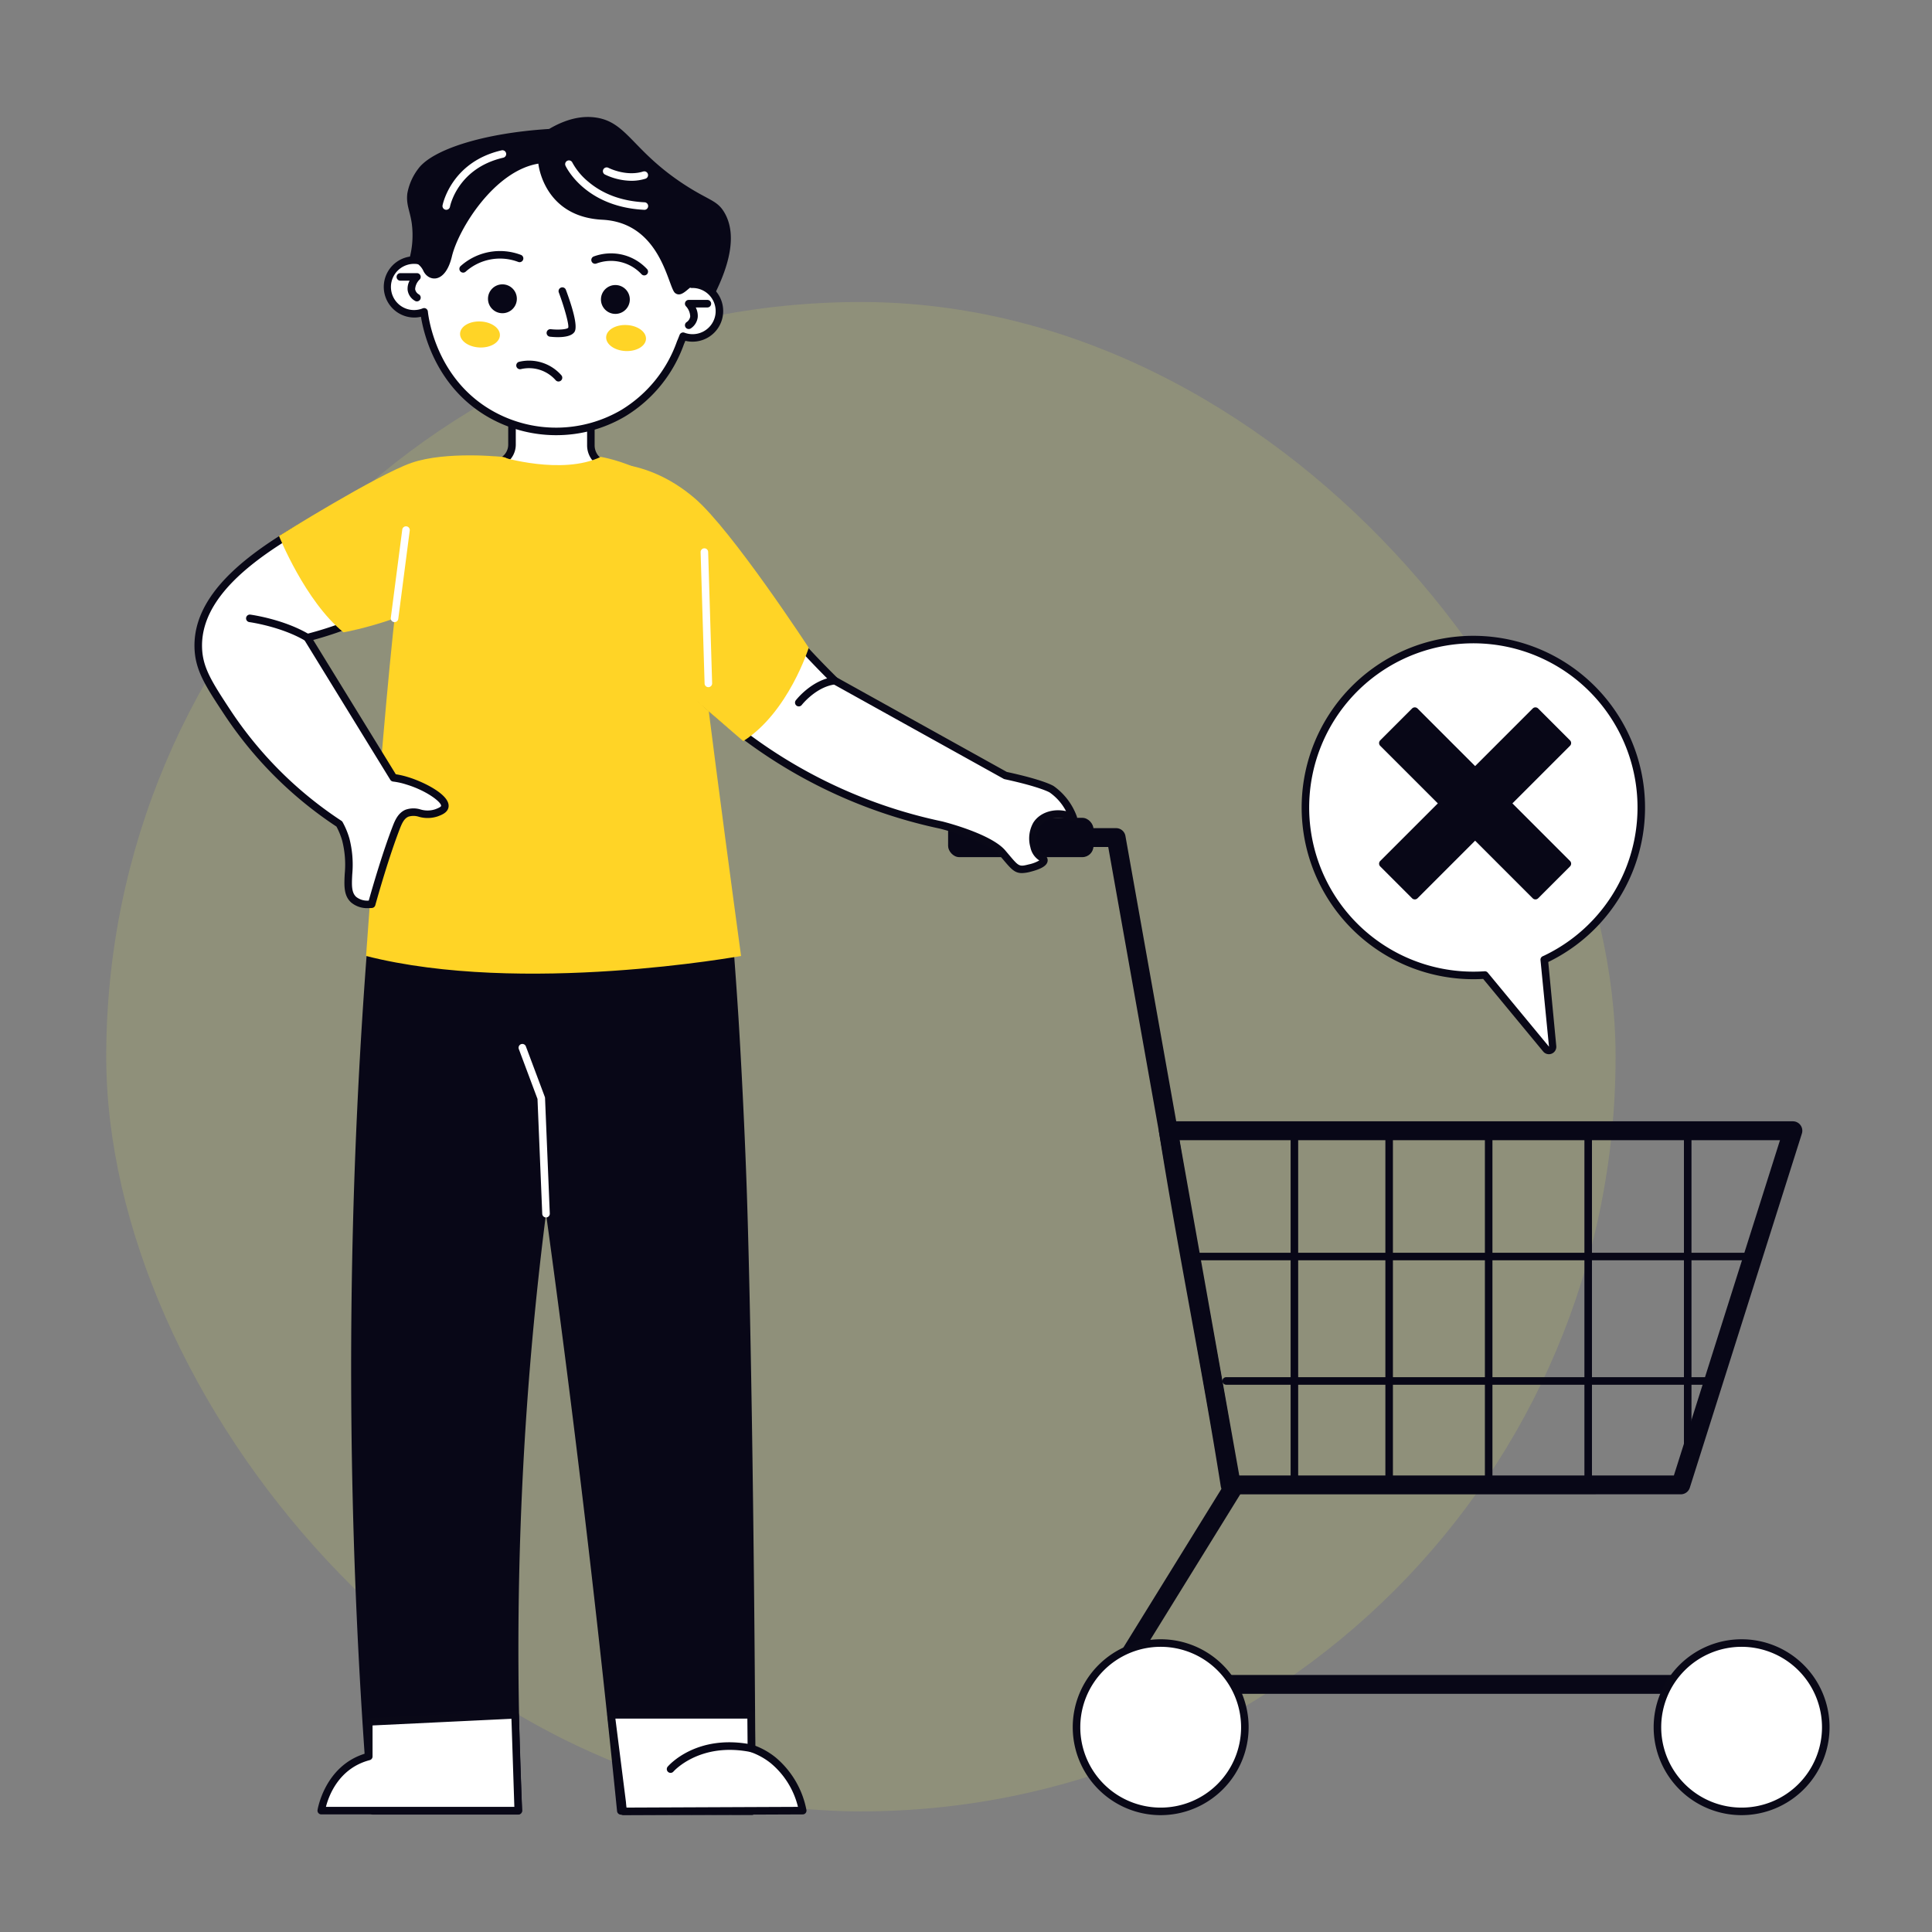 <svg xmlns="http://www.w3.org/2000/svg" version="1.1" xmlns:xlink="http://www.w3.org/1999/xlink" width="512" height="512" x="0" y="0" viewBox="0 0 512 512" style="enable-background:new 0 0 512 512" xml:space="preserve" class=""><rect x="0" y="0" width="512" height="512" fill="#808080" stroke="none"/><g><rect width="400" height="400" x="28.151" y="80.034" fill="#faff56" opacity="0.125" rx="200" data-original="#6556ff20" class=""></rect><path fill="#080717" d="M474.561 448.88H294.607a2.5 2.5 0 0 1-2.127-3.814l31.433-50.854-30.219-169.746-39.584-.024a2.5 2.5 0 0 1 0-5l41.678.025a2.5 2.5 0 0 1 2.46 2.062L329 394.276a2.5 2.5 0 0 1-.334 1.753l-29.574 47.851h175.469a2.5 2.5 0 1 1 0 5z" opacity="1" data-original="#080717" class=""></path><path fill="#080717" d="M325.988 396.012a2.5 2.5 0 0 1-2.469-2.11c-2.466-15.618-5.37-31.512-8.177-46.883-2.811-15.39-5.718-31.305-8.193-46.972a2.5 2.5 0 0 1 2.47-2.89h165.512a2.5 2.5 0 0 1 2.384 3.255l-29.7 93.849a2.5 2.5 0 0 1-2.383 1.746zm-13.438-93.855c2.361 14.675 5.078 29.55 7.711 43.964 2.686 14.709 5.461 29.9 7.861 44.891h115.477l28.119-88.85z" opacity="1" data-original="#080717" class=""></path><circle cx="307.6" cy="457.728" r="22.306" fill="#ffffff" opacity="1" data-original="#ffffff" class=""></circle><path fill="#090817" d="M307.6 481.034a23.306 23.306 0 1 1 23.3-23.306 23.332 23.332 0 0 1-23.3 23.306zm0-44.612a21.306 21.306 0 1 0 21.3 21.306 21.33 21.33 0 0 0-21.3-21.306z" opacity="1" data-original="#090817" class=""></path><circle cx="461.543" cy="457.728" r="22.306" fill="#ffffff" opacity="1" data-original="#ffffff" class=""></circle><path fill="#090817" d="M461.543 481.034a23.306 23.306 0 1 1 23.306-23.306 23.332 23.332 0 0 1-23.306 23.306zm0-44.612a21.306 21.306 0 1 0 21.306 21.306 21.33 21.33 0 0 0-21.306-21.306z" opacity="1" data-original="#090817" class=""></path><g fill="#080717"><path d="M343.03 394.507a1 1 0 0 1-1-1v-93.85a1 1 0 1 1 2 0v93.85a1 1 0 0 1-1 1zM368.139 394.507a1 1 0 0 1-1-1v-93.85a1 1 0 0 1 2 0v93.85a1 1 0 0 1-1 1zM394.513 394.507a1 1 0 0 1-1-1v-93.85a1 1 0 0 1 2 0v93.85a1 1 0 0 1-1 1zM420.886 394.507a1 1 0 0 1-1-1v-93.85a1 1 0 0 1 2 0v93.85a1 1 0 0 1-1 1zM447.26 392.423a1 1 0 0 1-1-1v-91.766a1 1 0 1 1 2 0v91.766a1 1 0 0 1-1 1z" fill="#080717" opacity="1" data-original="#080717" class=""></path><path d="M464.58 333.994H317.8a1 1 0 0 1 0-2h146.78a1 1 0 1 1 0 2zM454.145 366.968H324.95a1 1 0 0 1 0-2h129.2a1 1 0 0 1 0 2z" fill="#080717" opacity="1" data-original="#080717" class=""></path></g><path fill="#ffffff" d="M183.293 157.335c-.48-6.76-1.112-16.612-7.833-24.484a33.69 33.69 0 0 0-15.219-9.767 5.345 5.345 0 0 1-3.652-5.084v-16.11h-20.9v15.935a4.989 4.989 0 0 1-3.574 4.8 36.231 36.231 0 0 0-16.3 9.491c-7.413 7.787-8.529 17.429-10.193 34.487a2543.09 2543.09 0 0 0-6.8 84.4h94.648c-5.77-41.503-8.622-71.742-10.177-93.668z" opacity="1" data-original="#ffffff" class=""></path><path fill="#090817" d="M193.461 252.008H98.812a1 1 0 0 1-1-1.064c1.805-28.212 4.1-56.62 6.809-84.435 1.719-17.634 2.966-27.2 10.463-35.079a37.3 37.3 0 0 1 16.746-9.763 4 4 0 0 0 2.853-3.842V101.89a1 1 0 0 1 1-1h20.9a1 1 0 0 1 1 1V118a4.333 4.333 0 0 0 2.966 4.131 34.742 34.742 0 0 1 15.672 10.069c6.864 8.04 7.58 18.155 8.054 24.848l.015.216c1.992 28.073 5.316 58.692 10.161 93.606a1 1 0 0 1-.99 1.137zm-93.582-2h92.433c-4.765-34.486-8.043-64.789-10.016-92.6l-.016-.216c-.482-6.816-1.143-16.151-7.581-23.69a32.731 32.731 0 0 0-14.771-9.466 6.331 6.331 0 0 1-4.339-6.036v-15.11h-18.9v14.935a6.01 6.01 0 0 1-4.3 5.763 35.3 35.3 0 0 0-15.854 9.221c-7.058 7.415-8.2 16.233-9.922 33.894a2553.072 2553.072 0 0 0-6.734 83.305z" opacity="1" data-original="#090817" class=""></path><path fill="#080717" d="M98.812 480.887a1.054 1.054 0 0 1-1.051-.97 1468.592 1468.592 0 0 1-3.916-165.57 1464.9 1464.9 0 0 1 4.665-77.9 1.053 1.053 0 0 1 1.05-.963l58.711 1.549a1.054 1.054 0 0 1 1 1.284 912.047 912.047 0 0 0-20.879 241.466 1.055 1.055 0 0 1-1.054 1.1z" opacity="1" data-original="#080717" class=""></path><path fill="#080717" d="M164.574 480.912a1.053 1.053 0 0 1-1.046-.948 4381.735 4381.735 0 0 0-15.373-132.648 4396.772 4396.772 0 0 0-15.731-109.065 1.055 1.055 0 0 1 1.014-1.218l58.712-1.549a1.053 1.053 0 0 1 1.05.963c.959 11.054 1.8 22.247 2.505 33.27.013.208 1.338 21.118 2.16 44.628.877 25.086 2.028 83.508 2.387 165.6A1.053 1.053 0 0 1 199.2 481z" opacity="1" data-original="#080717" class=""></path><path fill="#ffffff" d="M85.145 479.833s1.71-11.5 12.585-14.349v-9.175l38.773-1.864.837 25.388z" opacity="1" data-original="#ffffff" class=""></path><path fill="#090817" d="M137.34 480.833h-52.2a1 1 0 0 1-.99-1.147c.018-.12 1.855-11.656 12.575-14.957v-8.419a1 1 0 0 1 .953-1l38.773-1.865a1 1 0 0 1 1.047.967l.836 25.387a1 1 0 0 1-1 1.033zm-50.962-2h49.929l-.769-23.34-36.808 1.77v8.221a1 1 0 0 1-.747.968c-8.232 2.156-10.875 9.508-11.605 12.381z" opacity="1" data-original="#090817" class=""></path><path fill="#ffffff" d="M212.728 479.833a23.036 23.036 0 0 0-7.82-13.331 19.213 19.213 0 0 0-5.776-3.175l-.076-8.882h-37.107l2.951 23.245a19.334 19.334 0 0 0 .3 2.344z" opacity="1" data-original="#ffffff" class=""></path><path fill="#090817" d="M165.192 481.034a1 1 0 0 1-.982-.811 20.476 20.476 0 0 1-.313-2.467l-2.94-23.185a1 1 0 0 1 .992-1.126h37.107a1 1 0 0 1 1 .992l.07 8.188a19.982 19.982 0 0 1 5.407 3.1 24.091 24.091 0 0 1 8.175 13.911 1 1 0 0 1-.976 1.2l-47.536.2zm-2.108-25.589 2.8 22.119c.038.565.093 1.057.151 1.466l45.433-.192a21.712 21.712 0 0 0-7.189-11.555 18.113 18.113 0 0 0-5.478-3.011 1 1 0 0 1-.673-.936l-.068-7.891z" opacity="1" data-original="#090817" class=""></path><path fill="#ffd426" d="M132.791 121.074s16.146 4.942 26.426 0c0 0 22.319 3.673 23.2 19.967s13.971 112.3 13.971 112.3-57.992 10.544-99.378 0c0 0 6.59-93.579 10.281-108.868s7.773-21.488 25.5-23.399z" opacity="1" data-original="#6556ff" class=""></path><rect width="38.528" height="10.419" x="251.259" y="216.732" fill="#080717" rx="2.966" opacity="1" data-original="#080717" class=""></rect><path fill="#ffffff" d="M371.239 173.856a44.5 44.5 0 0 0 22.26 84.538l16.228 19.629a.965.965 0 0 0 1.7-.707l-2.191-22.989c.137-.064.277-.12.414-.185a44.5 44.5 0 1 0-38.415-80.286z" opacity="1" data-original="#ffffff" class=""></path><path fill="#090817" d="M410.467 279.375a1.954 1.954 0 0 1-1.51-.715l-15.9-19.236a45.5 45.5 0 1 1 17.249-4.485l2.125 22.283a1.969 1.969 0 0 1-1.96 2.153zM393.5 257.394a1 1 0 0 1 .771.363l16.229 19.629-2.254-22.964a1 1 0 0 1 .574-1l.405-.18a43.508 43.508 0 1 0-15.792 4.156z" opacity="1" data-original="#090817" class=""></path><g fill="#080717"><path d="M374.934 238.353a1.016 1.016 0 0 1-.723-.3l-8.438-8.439a1.024 1.024 0 0 1 0-1.445l40.411-40.411a1.022 1.022 0 0 1 1.445 0l8.439 8.438a1.025 1.025 0 0 1 0 1.446l-40.411 40.411a1.018 1.018 0 0 1-.723.3z" fill="#080717" opacity="1" data-original="#080717" class=""></path><path d="M406.906 238.353a1.014 1.014 0 0 1-.722-.3l-40.411-40.411a1.025 1.025 0 0 1 0-1.446l8.438-8.438a1.024 1.024 0 0 1 1.446 0l40.411 40.411a1.024 1.024 0 0 1 0 1.445l-8.439 8.439a1.016 1.016 0 0 1-.723.3z" fill="#080717" opacity="1" data-original="#080717" class=""></path></g><path fill="#ffffff" d="M284.441 216.732a15.725 15.725 0 0 0-5.711-7.549s-2.191-1.481-12.27-3.667q-22.615-12.568-45.233-25.135a242.545 242.545 0 0 1-29.874-35.649c-2.719-4-5.713-9.212-11.951-13.557-9.393-6.543-17.205-3.152-24.842-2.749 1.316 6.8.788 12.192 5.828 22.725 10.132 21.174 24.36 33.417 31.221 39.247a131.106 131.106 0 0 0 57.859 28.258s12.571 3.132 16.174 7.35 3.778 4.921 7.227 4.042 4.723-2.021 3.053-2.9c-2.059-1.083-3-5.8-1.23-8.611 1.693-2.68 5.981-3.792 9.749-1.805z" opacity="1" data-original="#ffffff" class=""></path><path fill="#090817" d="M270.807 231.378c-1.942 0-2.9-1.135-5.033-3.662l-.9-1.057c-3.356-3.929-15.532-7-15.655-7.03l-.048-.013a132.885 132.885 0 0 1-58.213-28.456c-6.322-5.372-21.128-17.953-31.477-39.577a52.1 52.1 0 0 1-5.151-18.024c-.221-1.671-.429-3.25-.756-4.943a1 1 0 0 1 .929-1.189c1.682-.089 3.356-.324 5.131-.573 5.972-.838 12.742-1.79 20.336 3.5 5.638 3.927 8.725 8.582 11.207 12.321.341.513.672 1.013 1 1.495a244.132 244.132 0 0 0 29.655 35.4l44.981 25c9.86 2.147 12.236 3.622 12.475 3.784a16.975 16.975 0 0 1 6.079 8.006 1 1 0 0 1-1.394 1.257c-3.371-1.779-7.088-.682-8.441 1.458a6.541 6.541 0 0 0-.535 4.947 3.627 3.627 0 0 0 1.385 2.245c1.21.636 1.3 1.463 1.253 1.9-.142 1.2-1.579 2.1-4.525 2.854a9.587 9.587 0 0 1-2.303.357zM249.8 217.711c1.246.317 12.96 3.384 16.6 7.649l.9 1.066c2.733 3.237 2.782 3.3 5.316 2.656a9.4 9.4 0 0 0 2.812-1.058 5.377 5.377 0 0 1-2.363-3.485 8.566 8.566 0 0 1 .777-6.533c1.686-2.667 5.246-3.814 8.666-3.043a13.824 13.824 0 0 0-4.339-4.952c-.01-.006-2.345-1.441-11.923-3.518a.979.979 0 0 1-.273-.1l-45.234-25.135a.964.964 0 0 1-.22-.166 246.342 246.342 0 0 1-30-35.795q-.5-.732-1.011-1.513C187 140 184.155 135.705 178.83 132c-6.95-4.841-13.033-3.987-18.915-3.162-1.369.193-2.774.39-4.173.511.232 1.357.4 2.672.573 3.953a50.418 50.418 0 0 0 4.974 17.421c10.164 21.24 24.742 33.627 30.967 38.916a130.868 130.868 0 0 0 57.419 28.043 1.2 1.2 0 0 1 .125.029z" opacity="1" data-original="#090817" class=""></path><path fill="#ffd426" d="M157.243 122.99s13.263-2.617 26.9 9.089c9.809 8.418 30.182 39.584 30.182 39.584s-5.4 17.178-17.354 24.735l-22.23-19.067c-23.519-14.774-35.055-34.337-30.188-46.834.992-2.537 7.207-4.216 12.69-7.507z" opacity="1" data-original="#6556ff" class=""></path><path fill="#ffffff" d="M144.7 322.638a1 1 0 0 1-1-.959l-1.257-30.447-4.943-13.205a1 1 0 1 1 1.873-.7l5.007 13.355a.966.966 0 0 1 .062.31L145.7 321.6a1 1 0 0 1-.958 1.04zM187.724 182.109a1 1 0 0 1-1-.97l-1.055-34.8a1 1 0 0 1 2-.061l1.055 34.8a1 1 0 0 1-.97 1.029zM102.455 127.66c-17.078 9.393-50.47 23.065-49.909 43.934.151 5.616 2.68 9.561 7.733 17.222a104.211 104.211 0 0 0 29.644 29.536 20.049 20.049 0 0 1 1.719 4.142c2.129 7.424-1.007 13.16 2.108 15.948.718.642 2.063 1.393 4.745 1.187.694-2.484 3.55-12.617 6.458-20.166.619-1.606 1.309-3.274 2.9-3.954 2.4-1.024 4.62 1.14 7.908-.132.851-.329 1.928-.746 2.109-1.581.453-2.1-5.075-5.392-9.885-6.854a19.665 19.665 0 0 0-3.691-.816l-22.84-37.143c8.381-2.143 34.611-10 47.185-34a57.386 57.386 0 0 0 4.827-12.723s-16.952-2.332-31.011 5.4z" opacity="1" data-original="#ffffff" class=""></path><path fill="#090817" d="M97.626 240.663a6.6 6.6 0 0 1-4.542-1.475c-2.017-1.8-1.884-4.479-1.73-7.575a25.8 25.8 0 0 0-.673-8.842 19.083 19.083 0 0 0-1.518-3.723 104.827 104.827 0 0 1-29.72-29.681c-4.987-7.564-7.735-11.73-7.9-17.746-.5-18.509 24.214-31.244 42.257-40.542 2.95-1.52 5.736-2.956 8.171-4.3 14.183-7.8 30.924-5.616 31.628-5.519a1 1 0 0 1 .834 1.234 58.52 58.52 0 0 1-4.911 12.943c-11.337 21.641-33.465 30.628-46.513 34.165l21.88 35.582a22.046 22.046 0 0 1 3.383.8c3.617 1.1 11.3 4.645 10.573 8.021-.3 1.366-1.759 1.93-2.727 2.3a8.42 8.42 0 0 1-5.084.158 4.6 4.6 0 0 0-2.79-.04c-1.167.5-1.737 1.776-2.361 3.4-2.7 7.011-5.395 16.374-6.428 20.074a1 1 0 0 1-.886.728q-.485.038-.943.038zm29.782-117.724c-6.1 0-15.889.877-24.471 5.6-2.458 1.351-5.255 2.793-8.218 4.319-17.572 9.056-41.637 21.458-41.173 38.711.141 5.225 2.422 8.895 7.567 16.7a102.857 102.857 0 0 0 29.362 29.252 1.01 1.01 0 0 1 .324.351 21.112 21.112 0 0 1 1.8 4.35 27.835 27.835 0 0 1 .749 9.493c-.14 2.8-.24 4.817 1.065 5.985a4.738 4.738 0 0 0 3.311.966c1.156-4.106 3.716-12.873 6.292-19.559.593-1.539 1.405-3.645 3.441-4.515a6.312 6.312 0 0 1 3.975-.081 6.468 6.468 0 0 0 3.964-.064c.427-.165 1.426-.55 1.493-.86.195-.9-3.645-4-9.2-5.685a18.647 18.647 0 0 0-3.5-.778 1 1 0 0 1-.756-.472L80.6 169.507a1 1 0 0 1 .6-1.492c12.5-3.2 35.182-11.8 46.548-33.5a56.424 56.424 0 0 0 4.45-11.384 56.892 56.892 0 0 0-4.79-.192z" opacity="1" data-original="#090817" class=""></path><path fill="#ffd426" d="M133.033 121.074s-14.806-1.582-23.966 1.581-35.125 19.375-35.125 19.375 6.9 17.288 17.09 25.547c0 0 23.2-4.042 35.323-16.343s12.745-29.799 6.678-30.16z" opacity="1" data-original="#6556ff" class=""></path><path fill="#ffffff" d="M104.558 164.872a.955.955 0 0 1-.13-.008 1 1 0 0 1-.863-1.121l3.034-23.358a1 1 0 1 1 1.982.258L105.548 164a1 1 0 0 1-.99.872zM183.3 75.317a35.692 35.692 0 0 0-70.675-5.782 7.121 7.121 0 1 0-.233 13.107c.159 1.508 2.294 18.821 18.274 27.465a35.206 35.206 0 0 0 34.53-.632 35.994 35.994 0 0 0 15.154-18.691q.363-.833.684-1.686a7.12 7.12 0 1 0 2.266-13.781z" opacity="1" data-original="#ffffff" class=""></path><path fill="#090817" d="M147.4 115.326a36.175 36.175 0 0 1-17.211-4.34c-14.478-7.832-17.9-22.485-18.629-27.036a7.924 7.924 0 0 1-1.544.2 8.121 8.121 0 0 1-.545-16.232 8.038 8.038 0 0 1 2.415.287 36.693 36.693 0 0 1 72.369 6.134 8.121 8.121 0 0 1-.444 16.205 8.025 8.025 0 0 1-2.185-.224q-.174.432-.361.859a36.739 36.739 0 0 1-15.559 19.151 35.833 35.833 0 0 1-18.306 4.996zm-35.008-33.684a1 1 0 0 1 .994.9c.2 1.854 2.357 18.361 17.756 26.69a34.165 34.165 0 0 0 33.544-.612 34.793 34.793 0 0 0 14.722-18.168c.261-.6.482-1.15.691-1.7a1 1 0 0 1 1.288-.582 6.12 6.12 0 1 0 1.946-11.846 1.033 1.033 0 0 1-1.032-.966 34.693 34.693 0 0 0-68.7-5.62 1 1 0 0 1-1.386.719 6.041 6.041 0 0 0-2.68-.527 6.12 6.12 0 1 0 2.481 11.791 1.016 1.016 0 0 1 .376-.079z" opacity="1" data-original="#090817" class=""></path><g fill="#080717"><path d="M122.745 72.25a1 1 0 0 1-.648-1.762 15.634 15.634 0 0 1 16-2.922 1 1 0 0 1-.808 1.83 13.64 13.64 0 0 0-13.9 2.615 1 1 0 0 1-.644.239z" fill="#080717" opacity="1" data-original="#080717" class=""></path><circle cx="133.146" cy="79.18" r="3.826" fill="#080717" opacity="1" data-original="#080717" class=""></circle><path d="M170.74 72.985a1 1 0 0 1-.731-.318 11.047 11.047 0 0 0-11.954-2.83 1 1 0 0 1-.7-1.875 13.227 13.227 0 0 1 7.688-.441 13.053 13.053 0 0 1 6.427 3.783 1 1 0 0 1-.732 1.681z" fill="#080717" opacity="1" data-original="#080717" class=""></path><circle cx="163.082" cy="79.361" r="3.826" fill="#080717" opacity="1" data-original="#080717" class=""></circle><path d="M147.849 89.349a18.752 18.752 0 0 1-2.126-.127 1 1 0 0 1 .234-1.986c2.064.241 4.318.055 4.631-.386.26-.82-1.069-5.519-2.5-9.35a1 1 0 0 1 1.875-.7c1.6 4.287 3.288 9.707 2.266 11.184-.763 1.116-2.744 1.365-4.38 1.365z" fill="#080717" opacity="1" data-original="#080717" class=""></path></g><ellipse cx="127.227" cy="88.698" fill="#ffd426" rx="3.45" ry="5.286" transform="rotate(-87.2 127.183 88.682)" opacity="1" data-original="#6556ff" class=""></ellipse><ellipse cx="165.952" cy="89.65" fill="#ffd426" rx="3.45" ry="5.286" transform="rotate(-87.2 165.897 89.636)" opacity="1" data-original="#6556ff" class=""></ellipse><path fill="#080717" d="M108.362 69.062a4.7 4.7 0 0 1 3.877 2.815c1.413 2.8 5.783 3.354 7.517-3.913s11.233-22.677 22.912-24.594c0 0 1.33 14.066 16.951 14.861S177 76.14 178.9 77.644s3.74-1.963 5.552-2.267 4.817 2.828 4.817 2.828c3.406-6.757 6.418-15.5 2.719-21.852-1.955-3.354-4.1-3.152-10.8-7.55-13.661-8.965-15.02-16.554-23.451-17.675-2.616-.348-6.725-.182-12.206 3.047-17.759 1.117-30.947 5.55-34.64 10.482a15.225 15.225 0 0 0-2.943 6.605c-.351 2.929.642 4.489 1.138 7.7a23.817 23.817 0 0 1-.724 10.1zM110.488 79.875a1 1 0 0 1-.549-.165 3.883 3.883 0 0 1-1.917-2.882 4.475 4.475 0 0 1 .529-2.445H106.1a1 1 0 0 1 0-2h4.393a1 1 0 0 1 .7 1.712 3.847 3.847 0 0 0-1.177 2.541 1.963 1.963 0 0 0 1.025 1.4 1 1 0 0 1-.551 1.835zM182.52 87.194a1 1 0 0 1-.593-1.806 2.144 2.144 0 0 0 .988-1.52 4.185 4.185 0 0 0-1.13-2.709 1 1 0 0 1 .734-1.68h4.942a1 1 0 0 1 0 2h-3.08a4.9 4.9 0 0 1 .526 2.569A4.127 4.127 0 0 1 183.11 87a.99.99 0 0 1-.59.194zM148.009 101.1a1 1 0 0 1-.739-.326 9.386 9.386 0 0 0-9.177-2.964 1 1 0 0 1-.558-1.921 11.379 11.379 0 0 1 11.213 3.538 1 1 0 0 1-.739 1.673z" opacity="1" data-original="#080717" class=""></path><path fill="#ffffff" d="M118.267 55.6a.911.911 0 0 1-.179-.017 1 1 0 0 1-.807-1.161c.021-.115 2.224-11.487 15.64-14.579a1 1 0 1 1 .449 1.949c-12.145 2.8-14.1 12.884-14.12 12.985a1 1 0 0 1-.983.823zM170.741 55.6h-.052c-15.561-.789-20.612-11.225-20.82-11.669a1 1 0 0 1 1.812-.849 17.136 17.136 0 0 0 4.131 5c3.93 3.362 8.97 5.221 14.979 5.526a1 1 0 0 1-.05 2zM167.335 47.911a16.507 16.507 0 0 1-7.044-1.673 1 1 0 0 1 .932-1.769c.046.024 4.677 2.405 9.218.985a1 1 0 0 1 .6 1.909 12.405 12.405 0 0 1-3.706.548z" opacity="1" data-original="#ffffff" class=""></path><path fill="#080717" d="M177.708 469.829a1 1 0 0 1-.762-1.647c.308-.36 7.679-8.786 22.382-5.835a1 1 0 0 1-.392 1.961c-13.508-2.708-20.4 5.094-20.468 5.173a1 1 0 0 1-.76.348zM81.453 169.983a1 1 0 0 1-.512-.141c-6.367-3.8-14.786-4.967-14.871-4.979a1 1 0 0 1 .267-1.982c.36.048 8.9 1.231 15.63 5.244a1 1 0 0 1-.514 1.858zM211.687 187.205a1 1 0 0 1-.791-1.61c.171-.224 4.288-5.487 10.209-6.207a1 1 0 1 1 .243 1.986c-5.079.617-8.831 5.394-8.869 5.442a1 1 0 0 1-.792.389z" opacity="1" data-original="#080717" class=""></path></g></svg>